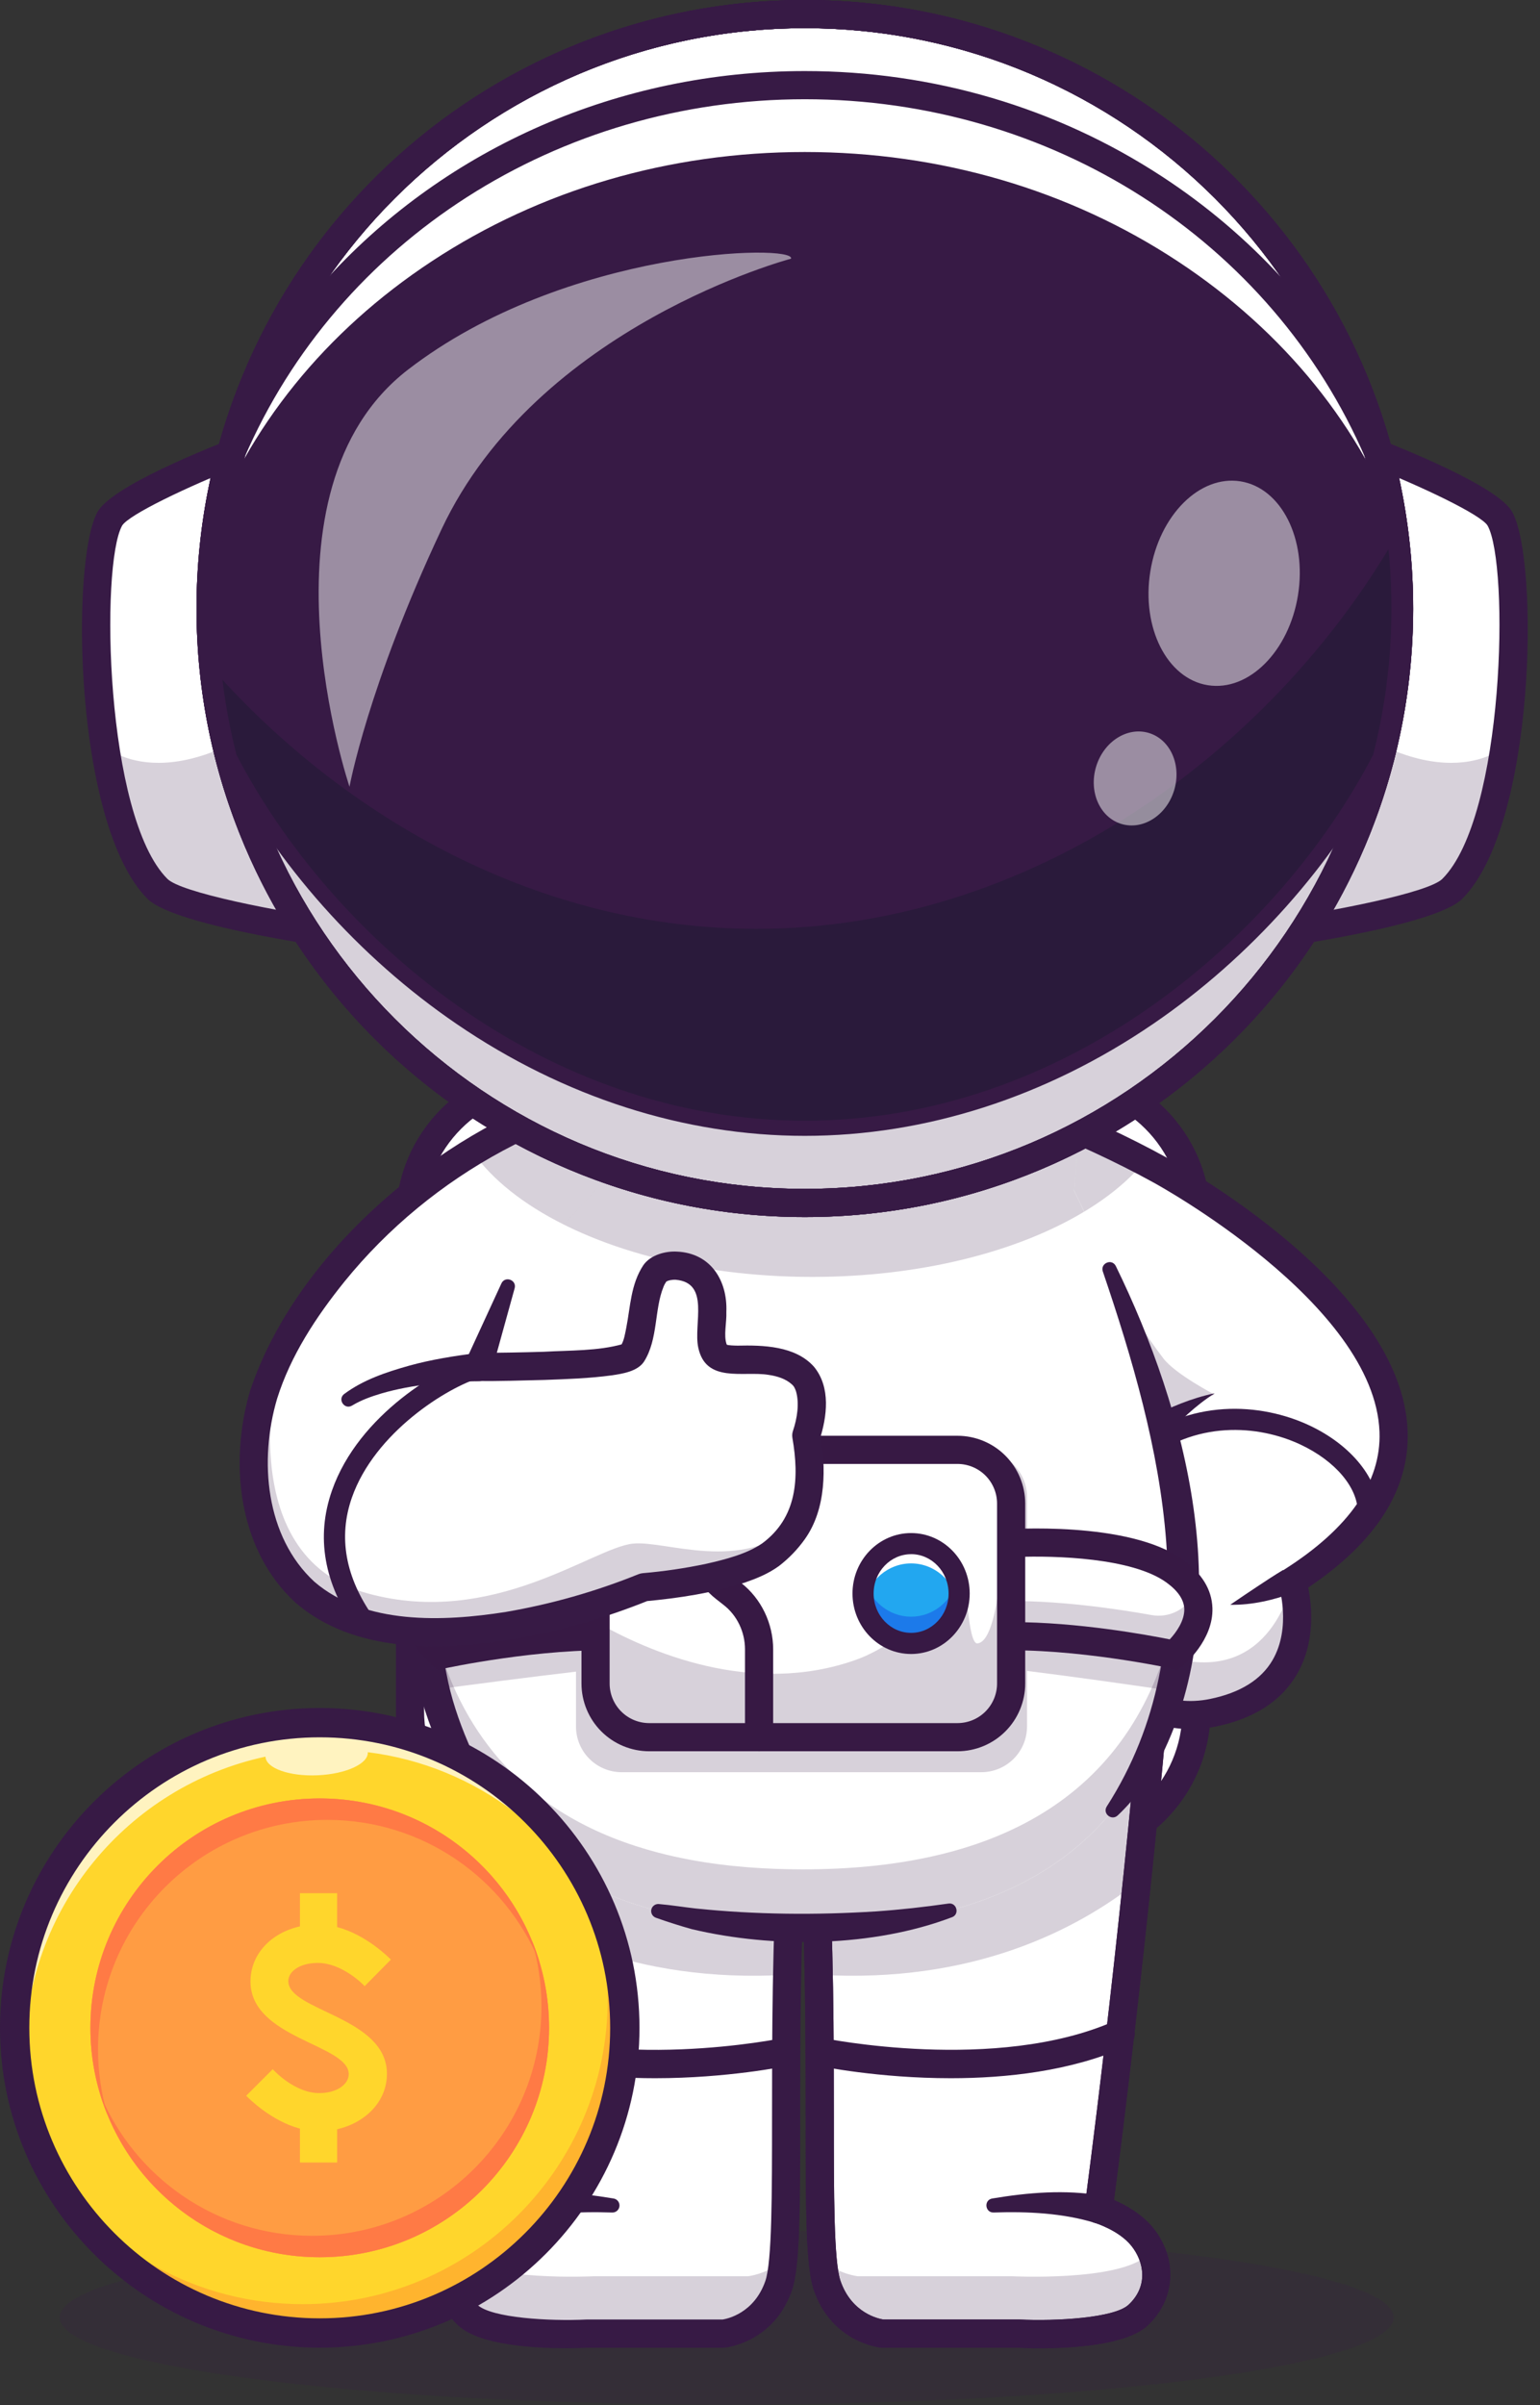 <svg width="98" height="153" viewBox="0 0 98 153" fill="none" xmlns="http://www.w3.org/2000/svg">
<rect x="0" y="0" width="98" height="153" fill="#333333" stroke="none"/>
<g opacity="0.2">
<path d="M46.241 152.974C69.684 152.974 88.689 150.491 88.689 147.427C88.689 144.364 69.684 141.881 46.241 141.881C22.798 141.881 3.794 144.364 3.794 147.427C3.794 150.491 22.798 152.974 46.241 152.974Z" fill="#371A45"/>
</g>
<path d="M67.188 68.548H35.042C30.098 68.548 26.09 72.556 26.09 77.5V108.835C26.09 113.779 30.098 117.787 35.042 117.787H67.188C72.132 117.787 76.14 113.779 76.14 108.835V77.5C76.14 72.556 72.132 68.548 67.188 68.548Z" fill="white"/>
<path d="M67.188 118.683H35.042C29.612 118.683 25.194 114.265 25.194 108.835V77.501C25.194 72.07 29.612 67.653 35.042 67.653H67.188C72.618 67.653 77.035 72.07 77.035 77.501V108.835C77.035 114.265 72.618 118.683 67.188 118.683ZM35.042 69.446C30.6 69.446 26.986 73.059 26.986 77.502V108.836C26.986 113.278 30.599 116.892 35.042 116.892H67.188C71.63 116.892 75.244 113.279 75.244 108.836V77.501C75.244 73.058 71.63 69.445 67.188 69.445L35.042 69.446Z" fill="#371A45"/>
<path d="M82.228 100.59C82.228 100.59 84.437 107.479 77.177 108.957C75.869 109.226 74.619 109.116 73.501 108.708C68.683 106.931 66.353 99.504 72.682 92.071C73.016 91.677 73.374 91.284 73.757 90.89C73.775 90.875 73.791 90.859 73.806 90.842C73.806 90.842 73.468 90.287 72.394 89.502C71.72 89.012 70.753 88.429 69.397 87.84L66.796 79.877L66.791 79.863L66.33 78.452L63.516 69.855C63.516 69.855 66.094 70.73 69.39 72.222C70.478 72.715 71.648 73.278 72.828 73.898C73.153 74.068 73.48 74.245 73.807 74.424C73.807 74.424 74.522 74.81 75.642 75.504C81.368 79.07 97.645 90.777 82.228 100.59Z" fill="white"/>
<g opacity="0.2">
<path d="M72.827 73.897C71.357 75.676 69.117 77.232 66.329 78.451L63.515 69.853C63.515 69.853 66.093 70.729 69.388 72.221C70.477 72.714 71.644 73.276 72.827 73.897Z" fill="#371A45"/>
</g>
<path d="M44.434 68.547L35.886 77.907C33.327 76.63 31.318 75.046 30.068 73.265C34.429 70.607 39.345 68.992 44.434 68.547Z" fill="#D8D8D8"/>
<path d="M68.989 77.085C64.763 79.629 58.58 81.233 51.689 81.233C44.283 81.233 37.693 79.381 33.473 76.5C33.596 76.238 33.719 75.978 33.847 75.716C33.847 75.716 31.49 62.168 43.282 57.562C46.049 56.998 48.866 56.718 51.689 56.724C54.756 56.724 57.681 57.043 60.358 57.62C70.499 62.273 68.342 75.716 68.342 75.716C68.564 76.173 68.781 76.63 68.989 77.085Z" fill="#D8D8D8"/>
<g opacity="0.2">
<path d="M68.619 81.36L69.396 87.838C72.913 89.365 73.806 90.84 73.806 90.84C73.79 90.857 73.773 90.873 73.758 90.888C74.701 90.11 75.967 89.22 77.296 88.72C77.296 88.72 74.79 87.419 74.029 86.413C71.58 83.193 71.529 82.032 70.592 80.707C70.289 80.282 68.275 80.648 68.619 81.36Z" fill="#371A45"/>
</g>
<g opacity="0.2">
<path d="M77.177 108.958C84.352 107.496 82.279 100.751 82.231 100.591C82.231 100.591 80.985 107.267 74.499 105.436C70.352 104.263 70.703 98.417 71.495 94.357C71.425 94.197 71.367 94.031 71.322 93.862H71.319C65.592 102.376 70.681 110.283 77.177 108.958Z" fill="#371A45"/>
</g>
<path d="M75.778 109.999C73.004 109.999 70.473 108.494 69.066 105.901C67.182 102.432 67.171 96.699 72.591 90.821C72.118 90.382 71.224 89.692 69.675 88.954C69.568 88.905 69.471 88.834 69.391 88.747C69.31 88.66 69.248 88.557 69.208 88.446C69.168 88.334 69.15 88.216 69.156 88.097C69.161 87.979 69.191 87.862 69.242 87.755C69.293 87.648 69.364 87.552 69.453 87.473C69.541 87.394 69.644 87.333 69.756 87.294C69.868 87.255 69.987 87.239 70.106 87.246C70.224 87.254 70.34 87.284 70.446 87.337C73.567 88.823 74.48 90.225 74.574 90.38L74.935 90.976L74.446 91.472C69.136 96.868 68.999 102.023 70.64 105.048C71.945 107.457 74.382 108.617 76.996 108.083C78.908 107.693 80.246 106.865 80.975 105.62C82.204 103.522 81.383 100.892 81.375 100.866L81.164 100.208L81.747 99.837C85.87 97.212 87.902 94.271 87.786 91.096C87.487 82.903 73.522 75.291 73.381 75.215C68.433 72.485 63.277 70.724 63.226 70.707C63.003 70.629 62.82 70.466 62.716 70.254C62.612 70.041 62.597 69.797 62.673 69.573C62.749 69.35 62.91 69.165 63.121 69.059C63.332 68.954 63.577 68.936 63.801 69.01C64.017 69.083 69.155 70.836 74.239 73.642C74.843 73.966 89.238 81.812 89.577 91.029C89.713 94.734 87.585 98.085 83.249 100.996C83.478 102.124 83.731 104.464 82.522 106.526C81.525 108.228 79.786 109.343 77.354 109.839C76.836 109.945 76.308 109.999 75.778 109.999Z" fill="#371A45"/>
<path d="M82.363 101.304C81.063 101.789 79.682 102.115 78.286 102.091C78.783 101.744 79.479 101.286 79.984 100.946C80.532 100.582 81.097 100.209 81.654 99.876L82.363 101.304Z" fill="#371A45"/>
<path d="M87.075 96.887C86.986 96.887 86.899 96.869 86.817 96.835C86.736 96.801 86.662 96.751 86.6 96.689C86.537 96.626 86.488 96.552 86.455 96.47C86.421 96.388 86.404 96.301 86.404 96.213C86.408 94.634 84.977 92.94 82.757 91.898C80.088 90.646 76.037 90.311 72.668 93.125C72.6 93.184 72.522 93.228 72.437 93.256C72.352 93.284 72.262 93.295 72.173 93.288C72.084 93.281 71.997 93.256 71.918 93.215C71.838 93.174 71.768 93.117 71.71 93.049C71.653 92.98 71.61 92.901 71.584 92.815C71.558 92.73 71.549 92.64 71.558 92.551C71.567 92.462 71.593 92.376 71.636 92.297C71.678 92.219 71.736 92.149 71.806 92.093C75.66 88.875 80.285 89.254 83.328 90.682C86.019 91.945 87.754 94.117 87.748 96.216C87.747 96.394 87.676 96.565 87.55 96.69C87.424 96.816 87.253 96.887 87.075 96.887Z" fill="#371A45"/>
<path d="M73.105 90.211C74.441 89.537 75.833 88.935 77.296 88.638C76.082 89.409 75.042 90.417 74.086 91.469L73.106 90.211H73.105Z" fill="#371A45"/>
<path d="M50.414 117.332C50.276 119.57 50.186 121.806 50.128 123.985C50.114 124.536 50.101 125.085 50.09 125.627C49.904 135.188 50.265 143.344 49.55 145.405C48.573 148.21 46.038 148.454 46.038 148.454H37.365C37.365 148.454 31.372 148.754 29.778 147.289C28.184 145.823 28.342 143.742 29.504 142.302C30.499 141.066 32.282 140.546 32.282 140.546C32.282 140.546 31.078 131.626 29.845 119.751C29.797 119.269 29.744 118.784 29.695 118.293C29.319 114.623 28.947 110.708 28.609 106.707L50.414 117.332Z" fill="white"/>
<g opacity="0.2">
<path d="M50.414 117.333C50.276 119.571 50.186 121.806 50.128 123.986C50.114 124.537 50.101 125.085 50.09 125.627C40.251 126.206 33.643 122.737 29.846 119.75C29.798 119.268 29.745 118.782 29.696 118.291C29.32 114.622 28.948 110.707 28.61 106.706L50.414 117.333Z" fill="#371A45"/>
</g>
<g opacity="0.2">
<path d="M29.778 147.289C31.368 148.751 37.364 148.453 37.364 148.453H46.035C46.035 148.453 48.573 148.208 49.549 145.404C49.672 145.052 49.763 144.524 49.831 143.838C48.719 144.699 47.594 144.807 47.594 144.807H37.788C37.788 144.807 31.014 145.145 29.213 143.489C29.119 143.403 29.029 143.313 28.944 143.217C28.349 144.539 28.501 146.114 29.778 147.289Z" fill="#371A45"/>
</g>
<path d="M35.971 149.383C33.927 149.383 30.517 149.186 29.172 147.949C27.386 146.306 27.232 143.695 28.807 141.741C29.539 140.833 30.599 140.262 31.302 139.959C30.868 136.652 29.026 122.256 27.716 106.784C27.696 106.547 27.77 106.312 27.924 106.13C28.077 105.948 28.296 105.835 28.533 105.815C28.77 105.795 29.005 105.87 29.187 106.023C29.368 106.177 29.482 106.396 29.502 106.633C30.984 124.139 33.15 140.266 33.172 140.427C33.2 140.64 33.152 140.855 33.035 141.035C32.918 141.215 32.74 141.347 32.534 141.407C32.521 141.411 31.004 141.87 30.202 142.865C29.373 143.893 29.109 145.456 30.385 146.63C31.291 147.463 34.985 147.674 37.319 147.56C37.334 147.56 37.349 147.56 37.364 147.56H45.981C46.239 147.521 47.982 147.185 48.703 145.112C49.129 143.889 49.129 139.606 49.13 134.648C49.13 129.673 49.13 123.481 49.521 117.277C49.536 117.04 49.644 116.818 49.822 116.661C50.001 116.504 50.234 116.424 50.471 116.439C50.709 116.454 50.93 116.562 51.087 116.741C51.245 116.919 51.325 117.152 51.31 117.389C50.924 123.537 50.924 129.698 50.924 134.648C50.924 140.395 50.924 144.192 50.398 145.7C49.246 149.011 46.251 149.335 46.124 149.348C46.095 149.35 46.066 149.352 46.038 149.352H37.385C37.119 149.364 36.612 149.383 35.971 149.383Z" fill="#371A45"/>
<path d="M41.685 132.209C38.145 132.209 34.056 131.764 30.544 130.212C30.334 130.112 30.172 129.934 30.091 129.715C30.01 129.497 30.018 129.256 30.112 129.043C30.206 128.83 30.379 128.662 30.594 128.575C30.81 128.487 31.051 128.487 31.267 128.574C38.821 131.911 49.74 129.672 49.85 129.648C49.965 129.624 50.084 129.623 50.2 129.644C50.316 129.666 50.426 129.71 50.524 129.775C50.623 129.839 50.708 129.922 50.774 130.019C50.841 130.117 50.887 130.226 50.912 130.341C50.936 130.456 50.937 130.575 50.915 130.691C50.894 130.806 50.849 130.917 50.785 131.015C50.721 131.114 50.638 131.199 50.54 131.265C50.443 131.331 50.334 131.378 50.219 131.402C49.954 131.455 46.284 132.209 41.685 132.209Z" fill="#371A45"/>
<path d="M32.074 139.677C34.429 139.286 36.743 139.479 39.052 139.862C39.164 139.882 39.264 139.943 39.333 140.035C39.401 140.126 39.432 140.239 39.42 140.352C39.408 140.466 39.353 140.57 39.267 140.644C39.18 140.719 39.069 140.757 38.955 140.753C36.8 140.68 34.534 140.79 32.494 141.419C31.271 141.756 30.83 139.939 32.074 139.677H32.074Z" fill="#371A45"/>
<path d="M51.775 117.333C51.914 119.57 52.004 121.806 52.064 123.985C52.077 124.537 52.09 125.085 52.102 125.627C52.288 135.188 51.927 143.345 52.642 145.405C53.618 148.21 56.154 148.454 56.154 148.454H64.826C64.826 148.454 70.819 148.755 72.411 147.289C74.004 145.824 73.847 143.743 72.684 142.303C71.69 141.066 69.907 140.546 69.907 140.546C69.907 140.546 71.112 131.626 72.344 119.752C72.392 119.27 72.445 118.784 72.494 118.293C72.871 114.624 73.242 110.709 73.581 106.708L51.775 117.333Z" fill="white"/>
<g opacity="0.2">
<path d="M51.775 117.333C51.914 119.571 52.004 121.806 52.064 123.986C52.077 124.537 52.09 125.085 52.102 125.627C61.94 126.206 68.549 122.737 72.346 119.75C72.394 119.268 72.447 118.782 72.496 118.291C72.872 114.622 73.244 110.707 73.582 106.706L51.775 117.333Z" fill="#371A45"/>
</g>
<g opacity="0.2">
<path d="M72.412 147.289C70.822 148.751 64.827 148.453 64.827 148.453H56.155C56.155 148.453 53.618 148.208 52.641 145.404C52.518 145.052 52.427 144.524 52.36 143.838C53.471 144.699 54.596 144.807 54.596 144.807H64.401C64.401 144.807 71.177 145.145 72.977 143.489C73.071 143.403 73.161 143.313 73.246 143.217C73.841 144.539 73.689 146.114 72.412 147.289Z" fill="#371A45"/>
</g>
<path d="M66.219 149.383C65.577 149.383 65.07 149.364 64.804 149.351H56.154C56.125 149.351 56.096 149.351 56.068 149.347C55.941 149.335 52.945 149.01 51.794 145.699C51.269 144.191 51.269 140.394 51.268 134.647C51.268 129.697 51.268 123.536 50.882 117.389C50.867 117.151 50.947 116.918 51.105 116.74C51.262 116.561 51.483 116.453 51.721 116.438C51.958 116.423 52.191 116.503 52.369 116.66C52.548 116.818 52.656 117.039 52.671 117.276C53.06 123.48 53.061 129.672 53.062 134.647C53.062 139.606 53.062 143.888 53.488 145.111C54.206 147.173 55.933 147.516 56.213 147.559H64.828C64.843 147.559 64.858 147.559 64.873 147.559C67.206 147.673 70.9 147.462 71.807 146.629C73.083 145.455 72.819 143.892 71.99 142.864C71.188 141.869 69.671 141.41 69.655 141.406C69.45 141.345 69.273 141.213 69.157 141.033C69.04 140.853 68.992 140.638 69.02 140.426C69.042 140.265 71.208 124.138 72.69 106.632C72.71 106.395 72.824 106.176 73.005 106.023C73.187 105.869 73.422 105.794 73.659 105.814C73.895 105.834 74.115 105.948 74.268 106.129C74.421 106.311 74.496 106.546 74.476 106.783C73.166 122.255 71.323 136.653 70.89 139.958C71.593 140.261 72.653 140.831 73.385 141.74C74.96 143.694 74.806 146.305 73.019 147.949C71.673 149.186 68.263 149.383 66.219 149.383Z" fill="#371A45"/>
<path d="M60.505 132.209C55.905 132.209 52.236 131.457 51.97 131.401C51.855 131.377 51.746 131.331 51.648 131.264C51.551 131.198 51.468 131.113 51.404 131.014C51.34 130.916 51.295 130.805 51.274 130.69C51.252 130.574 51.253 130.455 51.277 130.34C51.301 130.225 51.348 130.116 51.415 130.018C51.481 129.921 51.566 129.838 51.664 129.774C51.763 129.709 51.873 129.665 51.989 129.643C52.105 129.622 52.224 129.623 52.339 129.647C52.448 129.67 63.38 131.905 70.922 128.573C71.03 128.52 71.148 128.488 71.269 128.481C71.39 128.474 71.511 128.492 71.625 128.533C71.739 128.575 71.843 128.638 71.932 128.721C72.02 128.804 72.091 128.903 72.14 129.014C72.189 129.125 72.215 129.245 72.216 129.366C72.218 129.487 72.195 129.607 72.148 129.719C72.102 129.831 72.033 129.932 71.947 130.017C71.86 130.101 71.757 130.168 71.644 130.211C68.134 131.761 64.044 132.209 60.505 132.209Z" fill="#371A45"/>
<path d="M69.696 141.418C67.656 140.789 65.39 140.679 63.235 140.752C62.681 140.772 62.593 139.959 63.139 139.861C65.447 139.478 67.761 139.283 70.117 139.676C71.358 139.936 70.924 141.752 69.697 141.418H69.696Z" fill="#371A45"/>
<path d="M66.219 149.383C65.577 149.383 65.07 149.364 64.804 149.351H56.154C56.125 149.351 56.096 149.351 56.068 149.347C55.941 149.335 52.945 149.01 51.794 145.699C51.269 144.191 51.269 140.394 51.268 134.647C51.268 129.697 51.268 123.536 50.882 117.389C50.867 117.151 50.947 116.918 51.105 116.74C51.262 116.561 51.483 116.453 51.721 116.438C51.958 116.423 52.191 116.503 52.369 116.66C52.548 116.818 52.656 117.039 52.671 117.276C53.06 123.48 53.061 129.672 53.062 134.647C53.062 139.606 53.062 143.888 53.489 145.111C54.206 147.173 55.934 147.516 56.214 147.559H64.828C64.843 147.559 64.858 147.559 64.873 147.559C67.207 147.673 70.9 147.462 71.807 146.629C73.083 145.455 72.819 143.892 71.99 142.864C71.188 141.869 69.671 141.41 69.655 141.406C69.45 141.345 69.273 141.213 69.157 141.033C69.04 140.853 68.992 140.638 69.02 140.426C69.042 140.265 71.208 124.138 72.69 106.632C72.71 106.395 72.824 106.176 73.005 106.023C73.187 105.869 73.422 105.794 73.659 105.814C73.895 105.834 74.115 105.948 74.268 106.129C74.421 106.311 74.496 106.546 74.476 106.783C73.166 122.255 71.323 136.653 70.89 139.958C71.593 140.261 72.653 140.831 73.385 141.74C74.96 143.694 74.806 146.305 73.02 147.949C71.673 149.186 68.263 149.383 66.219 149.383Z" fill="#371A45"/>
<path d="M68.343 75.715C73.98 87.378 76.516 98.052 74.796 106.349C74.182 109.309 73.158 111.745 71.847 113.747C69.016 118.063 64.834 120.36 60.477 121.53C57.292 122.385 54.013 122.638 51.097 122.638C48.852 122.638 46.392 122.488 43.925 122.028C43.233 121.899 42.541 121.746 41.853 121.565C37.969 120.543 34.215 118.635 31.421 115.213C29.59 112.968 28.17 110.072 27.398 106.348C25.677 98.051 28.213 87.378 33.85 75.715" fill="white"/>
<path d="M75.325 100.59C75.345 102.613 75.172 104.537 74.795 106.349C74.71 106.764 74.616 107.168 74.513 107.561C73.89 109.983 72.976 112.026 71.845 113.748C69.015 118.063 64.833 120.359 60.475 121.53C57.289 122.386 54.01 122.638 51.096 122.638C48.851 122.638 46.389 122.488 43.923 122.029C43.231 121.899 42.538 121.747 41.851 121.566C37.965 120.544 34.212 118.635 31.417 115.212C29.779 113.203 28.469 110.67 27.656 107.488C27.559 107.117 27.474 106.738 27.394 106.348C27.017 104.536 26.845 102.612 26.864 100.589C26.927 93.344 29.438 84.83 33.847 75.715C33.847 75.715 30.571 56.867 51.094 56.076C71.618 55.286 68.342 75.715 68.342 75.715C72.752 84.831 75.261 93.346 75.325 100.59Z" fill="white"/>
<g opacity="0.2">
<path d="M68.989 77.085C64.763 79.629 58.58 81.233 51.689 81.233C44.283 81.233 37.693 79.381 33.473 76.5C33.596 76.238 33.719 75.978 33.847 75.716C33.847 75.716 31.49 62.168 43.282 57.562C46.049 56.998 48.866 56.718 51.689 56.724C54.756 56.724 57.681 57.043 60.358 57.62C70.499 62.273 68.342 75.716 68.342 75.716C68.564 76.173 68.781 76.63 68.989 77.085Z" fill="#371A45"/>
</g>
<g opacity="0.2">
<path d="M74.796 106.349C74.182 109.309 73.16 111.745 71.846 113.748C69.016 118.062 64.834 120.359 60.476 121.53C57.29 122.386 54.011 122.638 51.097 122.638C48.852 122.638 46.39 122.488 43.924 122.029C43.232 121.899 42.539 121.747 41.852 121.565C37.966 120.544 34.213 118.635 31.418 115.212C29.587 112.968 28.168 110.071 27.395 106.348C26.92 104.058 26.768 101.588 26.92 98.964C26.988 100.197 27.147 101.422 27.395 102.632C28.166 106.357 29.588 109.251 31.418 111.496C34.212 114.919 37.966 116.828 41.852 117.849C42.54 118.031 43.232 118.183 43.924 118.313C46.39 118.772 48.852 118.922 51.097 118.922C54.011 118.922 57.29 118.669 60.476 117.814C64.835 116.645 69.017 114.346 71.846 110.032C73.16 108.03 74.182 105.593 74.796 102.634C75.043 101.424 75.202 100.199 75.271 98.966C75.421 101.589 75.271 104.06 74.796 106.349Z" fill="#371A45"/>
</g>
<path d="M31.07 115.497C29.347 114.094 28.248 112.084 27.478 110.035C25.12 103.898 25.609 97.048 27.285 90.812C27.344 90.585 27.491 90.389 27.693 90.268C27.895 90.147 28.136 90.111 28.365 90.166C28.593 90.222 28.791 90.366 28.915 90.566C29.039 90.766 29.079 91.007 29.026 91.236C28.816 92.252 28.613 93.267 28.442 94.285C27.803 98.318 27.566 102.471 28.413 106.477C28.98 109.512 30.353 112.207 31.766 114.932C31.994 115.361 31.449 115.813 31.072 115.499L31.07 115.497Z" fill="#371A45"/>
<path d="M60.591 121.963C55.581 123.87 49.221 123.96 44.028 122.727C43.254 122.512 42.486 122.265 41.736 121.999C41.681 121.979 41.63 121.949 41.586 121.909C41.542 121.87 41.506 121.822 41.481 121.769C41.456 121.716 41.441 121.658 41.438 121.599C41.435 121.541 41.443 121.482 41.463 121.426C41.499 121.326 41.569 121.242 41.66 121.189C41.752 121.135 41.859 121.115 41.964 121.132C42.743 121.199 43.501 121.325 44.264 121.41C48.083 121.806 51.938 121.837 55.767 121.595C57.3 121.488 58.824 121.317 60.361 121.097C60.879 121.023 61.083 121.768 60.591 121.964V121.963Z" fill="#371A45"/>
<path d="M71.005 80.539C75.52 89.78 78.724 102.035 73.904 111.733C73.177 113.124 72.26 114.428 71.12 115.497C70.74 115.845 70.152 115.38 70.425 114.93C77.133 104.483 73.903 91.825 70.178 80.883C70.008 80.37 70.747 80.038 71.005 80.539Z" fill="#371A45"/>
<g opacity="0.2">
<path d="M65.356 100.59V95.231C65.353 94.462 65.047 93.726 64.504 93.182C63.96 92.639 63.224 92.333 62.456 92.33H39.554C38.785 92.333 38.049 92.639 37.505 93.182C36.962 93.726 36.656 94.462 36.654 95.231V100.59H26.864L27.655 107.489C30.444 107.113 33.559 106.709 36.654 106.344V109.841C36.656 110.609 36.962 111.346 37.505 111.889C38.049 112.433 38.785 112.739 39.554 112.741H62.456C63.224 112.739 63.96 112.433 64.504 111.889C65.047 111.346 65.353 110.609 65.356 109.841V106.297C68.535 106.697 71.727 107.148 74.513 107.561C74.617 107.167 74.711 106.763 74.796 106.349C75.172 104.537 75.345 102.613 75.326 100.59H65.356Z" fill="#371A45"/>
</g>
<path d="M63.85 98.2C63.85 98.2 71.516 97.615 74.743 99.939C78.171 102.408 74.717 105.264 74.717 105.264C74.717 105.264 68.543 103.915 63.358 104.108L63.85 98.2Z" fill="white"/>
<g opacity="0.2">
<path d="M74.718 105.265C74.718 105.265 68.541 103.916 63.358 104.109L63.544 101.864C67.147 101.754 71.186 102.368 73.281 102.745C74.395 102.946 75.525 102.385 75.987 101.352C75.992 101.342 75.997 101.332 76.001 101.322C77.016 103.363 74.718 105.265 74.718 105.265Z" fill="#371A45"/>
</g>
<path d="M38.98 98.2C38.98 98.2 31.314 97.615 28.087 99.939C24.658 102.408 28.113 105.264 28.113 105.264C28.113 105.264 34.287 103.915 39.472 104.108L38.98 98.2Z" fill="white"/>
<path d="M74.952 106.233L74.526 106.14C74.465 106.127 68.397 104.819 63.391 105.004L62.379 105.042L63.021 97.365L63.782 97.306C64.108 97.282 71.814 96.725 75.266 99.212C76.48 100.086 77.115 101.122 77.154 102.295C77.223 104.332 75.367 105.89 75.288 105.956L74.952 106.233ZM64.414 103.193C68.59 103.193 73.006 104.004 74.438 104.291C74.845 103.858 75.391 103.097 75.363 102.348C75.341 101.763 74.956 101.197 74.219 100.666C72.045 99.1 67.147 98.953 64.68 99.051L64.335 103.194L64.414 103.193Z" fill="#371944"/>
<path d="M27.875 106.232L27.538 105.955C27.459 105.889 25.604 104.331 25.671 102.293C25.71 101.122 26.346 100.085 27.559 99.21C31.012 96.724 38.717 97.28 39.044 97.305L39.806 97.363L40.445 105.04L39.433 105.002C34.425 104.818 28.358 106.125 28.298 106.138L27.875 106.232ZM36.926 99.028C34.304 99.028 30.461 99.332 28.608 100.666C27.871 101.196 27.486 101.763 27.464 102.348C27.436 103.096 27.982 103.854 28.389 104.291C29.822 104.002 34.238 103.193 38.413 103.193H38.494L38.149 99.05C37.788 99.037 37.375 99.028 36.926 99.028Z" fill="#371944"/>
<path d="M64.345 95.916V106.832C64.345 108.858 62.749 110.515 60.801 110.515H41.444C39.494 110.515 37.9 108.858 37.9 106.832V95.916C37.9 93.892 39.494 92.235 41.444 92.235H60.801C62.357 92.235 63.691 93.295 64.162 94.751C64.283 95.127 64.345 95.52 64.345 95.916Z" fill="white"/>
<g opacity="0.2">
<path d="M64.345 95.916V106.832C64.345 108.858 62.749 110.515 60.801 110.515H41.444C39.494 110.515 37.9 108.858 37.9 106.832V103.158C41.24 105.078 47.856 107.96 54.496 105.582C57.74 104.419 61.459 100.434 61.459 100.434C61.459 100.434 61.603 104.615 62.2 104.549C63.86 104.366 63.848 95.906 64.162 94.752C64.283 95.128 64.345 95.521 64.345 95.916Z" fill="#371A45"/>
</g>
<path d="M60.932 111.41H41.311C40.169 111.408 39.074 110.954 38.266 110.147C37.459 109.339 37.005 108.244 37.003 107.102V95.647C37.005 94.505 37.459 93.41 38.266 92.602C39.074 91.795 40.169 91.34 41.311 91.339H60.932C62.075 91.34 63.17 91.795 63.977 92.602C64.785 93.41 65.239 94.505 65.241 95.647V107.102C65.239 108.244 64.785 109.339 63.977 110.147C63.17 110.954 62.075 111.408 60.932 111.41ZM41.311 93.131C40.644 93.132 40.005 93.397 39.533 93.869C39.061 94.341 38.796 94.98 38.795 95.647V107.102C38.796 107.769 39.061 108.408 39.533 108.88C40.005 109.352 40.644 109.617 41.311 109.618H60.932C61.6 109.617 62.239 109.352 62.711 108.88C63.182 108.408 63.448 107.769 63.449 107.102V95.647C63.448 94.98 63.182 94.341 62.711 93.869C62.239 93.397 61.6 93.132 60.932 93.131H41.311Z" fill="#371944"/>
<path d="M57.979 104.549C59.668 104.549 61.036 103.127 61.036 101.374C61.036 99.621 59.668 98.2 57.979 98.2C56.291 98.2 54.922 99.621 54.922 101.374C54.922 103.127 56.291 104.549 57.979 104.549Z" fill="#22A7F0"/>
<path d="M61.037 101.376C61.037 101.587 61.017 101.798 60.976 102.006C60.694 100.552 59.459 99.458 57.979 99.458C56.499 99.458 55.264 100.552 54.983 102.006C54.943 101.798 54.922 101.587 54.923 101.376C54.923 99.623 56.291 98.2 57.979 98.2C59.667 98.2 61.037 99.622 61.037 101.376Z" fill="white"/>
<path d="M61.036 101.376C61.036 103.13 59.666 104.55 57.979 104.55C56.292 104.55 54.923 103.13 54.923 101.376C54.923 101.089 54.96 100.803 55.034 100.525C55.393 101.864 56.575 102.848 57.979 102.848C59.383 102.848 60.566 101.864 60.925 100.525C60.998 100.803 61.036 101.089 61.036 101.376Z" fill="#1C7AEA"/>
<path d="M57.979 105.221C55.923 105.221 54.25 103.495 54.25 101.374C54.25 99.253 55.923 97.528 57.979 97.528C60.035 97.528 61.708 99.254 61.708 101.374C61.708 103.495 60.033 105.221 57.979 105.221ZM57.979 98.872C56.664 98.872 55.594 99.994 55.594 101.374C55.594 102.754 56.664 103.877 57.979 103.877C59.294 103.877 60.364 102.754 60.364 101.374C60.364 99.994 59.294 98.87 57.979 98.87V98.872Z" fill="#371944"/>
<path d="M48.305 111.41C48.067 111.41 47.839 111.315 47.671 111.147C47.503 110.979 47.409 110.751 47.409 110.514V104.925C47.409 103.823 46.906 102.772 46.063 102.113L45.572 101.728C44.298 100.732 43.538 99.152 43.538 97.503V92.235C43.538 91.997 43.632 91.769 43.8 91.602C43.968 91.433 44.196 91.339 44.434 91.339C44.671 91.339 44.899 91.433 45.067 91.602C45.235 91.769 45.33 91.997 45.33 92.235V97.507C45.33 98.609 45.833 99.66 46.675 100.319L47.167 100.704C48.441 101.701 49.201 103.279 49.201 104.928V110.517C49.2 110.754 49.105 110.981 48.937 111.148C48.769 111.316 48.542 111.41 48.305 111.41Z" fill="#371944"/>
<path d="M51.309 91.318C51.776 94.073 51.416 95.772 50.771 96.938C50.347 97.709 49.796 98.251 49.281 98.71C47.276 100.498 40.97 100.975 40.97 100.975C40.97 100.975 28.782 106.193 21.251 102.537C16.231 100.097 14.988 93.046 17.19 87.532C17.36 87.109 17.559 86.665 17.79 86.2C17.79 86.197 17.79 86.195 17.79 86.193C21.012 79.697 30.073 69.831 44.432 68.547L32.331 81.796L30.44 86.971C35.46 86.919 38.977 86.787 39.987 86.325C40.997 85.864 40.697 82.349 41.676 81.003C42.225 80.246 44.348 80.284 45.023 81.751C45.816 83.485 44.691 85.504 45.748 86.285C46.535 86.867 49.362 85.913 51.015 87.423C51.947 88.274 51.699 90.221 51.309 91.318Z" fill="white"/>
<g opacity="0.2">
<path d="M44.434 68.547L35.886 77.907C33.327 76.63 31.318 75.046 30.068 73.265C34.429 70.607 39.345 68.992 44.434 68.547Z" fill="#371A45"/>
</g>
<g opacity="0.2">
<path d="M50.771 96.939C50.347 97.71 49.796 98.251 49.281 98.711C47.276 100.498 40.97 100.975 40.97 100.975C40.97 100.975 28.782 106.194 21.251 102.537C16.231 100.097 14.988 93.046 17.19 87.532C17.36 87.109 17.559 86.665 17.79 86.2C17.705 86.531 14.562 98.97 23.427 101.376C31.386 103.537 37.71 98.473 40.268 98.201C42.386 97.976 47.115 100.111 50.771 96.939Z" fill="#371A45"/>
</g>
<path d="M44.513 69.441C35.745 70.181 27.458 74.703 21.926 81.525C20.121 83.764 18.496 86.23 17.633 88.983C16.472 92.909 16.896 97.758 20.005 100.625C23.205 103.378 28.218 103.171 32.176 102.548C35.068 102.053 37.898 101.249 40.618 100.15C40.709 100.112 40.805 100.089 40.903 100.08C42.257 99.964 43.603 99.766 44.933 99.485C46.14 99.214 47.525 98.859 48.505 98.184C50.717 96.543 50.873 94.059 50.425 91.468C50.4 91.316 50.413 91.161 50.465 91.016C50.727 90.24 50.881 89.279 50.653 88.502C50.577 88.297 50.525 88.175 50.359 88.042C49.999 87.725 49.492 87.548 48.902 87.463C47.302 87.203 44.913 88.015 44.433 85.721C44.116 84.22 45.204 81.612 43.004 81.414C42.753 81.402 42.507 81.457 42.397 81.536C42.326 81.639 42.267 81.749 42.222 81.866C41.632 83.311 41.885 85.194 40.987 86.614C40.578 87.25 39.587 87.395 38.95 87.492C37.477 87.692 36.078 87.733 34.662 87.787C33.205 87.821 31.753 87.873 30.303 87.856C29.725 87.827 29.346 87.181 29.597 86.662L31.909 81.644C32.146 81.15 32.891 81.426 32.751 81.952L31.279 87.278L30.428 86.073C31.826 86.058 33.218 86.038 34.605 85.995C36.286 85.899 38.041 85.951 39.602 85.513C39.621 85.506 39.599 85.513 39.59 85.52C39.581 85.528 39.519 85.575 39.539 85.555C39.712 85.266 39.78 84.841 39.859 84.44C40.117 83.134 40.133 81.704 40.944 80.481C41.415 79.816 42.373 79.583 43.077 79.623C45.224 79.716 46.304 81.465 46.222 83.457C46.251 84.14 46.036 84.954 46.242 85.526C46.25 85.544 46.296 85.572 46.246 85.542C46.355 85.594 46.749 85.602 46.938 85.605C48.521 85.571 50.604 85.605 51.798 86.947C52.88 88.265 52.63 90.127 52.15 91.62L52.19 91.169C52.565 93.334 52.597 95.971 51.219 97.914C50.755 98.567 50.195 99.146 49.559 99.633C48.854 100.139 48.142 100.414 47.434 100.665C45.343 101.349 43.217 101.665 41.036 101.869L41.321 101.799C38.47 102.954 35.503 103.798 32.47 104.314C27.934 105.028 22.497 105.151 18.808 101.958C15.136 98.593 14.569 93.025 15.918 88.465C18.738 80.055 27.169 72.717 35.362 69.701C38.246 68.603 41.288 67.945 44.354 67.655C44.472 67.643 44.591 67.654 44.704 67.689C44.818 67.723 44.923 67.78 45.014 67.856C45.106 67.931 45.181 68.024 45.236 68.129C45.292 68.234 45.326 68.349 45.336 68.467C45.347 68.585 45.334 68.704 45.298 68.817C45.262 68.93 45.204 69.034 45.128 69.125C45.051 69.216 44.958 69.29 44.852 69.344C44.746 69.398 44.631 69.43 44.513 69.44V69.441Z" fill="#371A45"/>
<path d="M22.169 89.042C22.169 89.042 24.289 87.356 30.441 86.971L22.169 89.042Z" fill="white"/>
<path d="M21.89 88.691C23.12 87.775 24.581 87.29 26.033 86.881C27.415 86.496 28.959 86.247 30.384 86.076C31.624 85.962 31.77 87.783 30.523 87.864C28.445 87.897 26.288 88.062 24.29 88.641C23.64 88.834 22.979 89.067 22.402 89.419C21.931 89.7 21.466 89.038 21.89 88.691H21.89Z" fill="#371A45"/>
<path d="M23.223 103.945C23.115 103.945 23.009 103.919 22.913 103.87C22.818 103.82 22.736 103.749 22.674 103.661C20.613 100.75 20.092 97.778 21.124 94.827C22.831 89.948 28.11 86.946 30.254 86.325C30.341 86.291 30.434 86.276 30.527 86.281C30.62 86.285 30.712 86.309 30.795 86.35C30.879 86.392 30.953 86.451 31.013 86.522C31.073 86.594 31.117 86.677 31.143 86.767C31.169 86.856 31.176 86.951 31.164 87.043C31.151 87.136 31.12 87.225 31.072 87.304C31.023 87.384 30.959 87.453 30.882 87.507C30.806 87.56 30.719 87.597 30.627 87.616C28.472 88.242 23.843 91.126 22.393 95.272C21.513 97.788 21.976 100.349 23.77 102.884C23.841 102.984 23.884 103.102 23.892 103.225C23.901 103.348 23.875 103.471 23.819 103.58C23.762 103.69 23.677 103.782 23.572 103.846C23.466 103.91 23.346 103.944 23.223 103.944V103.945Z" fill="#371A45"/>
<path d="M86.456 28.402C86.456 28.402 94.612 31.494 95.45 33.004C97.004 35.803 96.716 52.256 92.415 56.545C90.731 58.225 78.364 59.795 78.364 59.795L86.456 28.402Z" fill="white"/>
<g opacity="0.2">
<path d="M78.366 59.795C78.366 59.795 90.733 58.225 92.416 56.545C94.098 54.865 95.162 51.342 95.744 47.495C95.608 47.618 91.24 51.388 82.526 43.725L82.51 43.711L78.366 59.795Z" fill="#371A45"/>
</g>
<path d="M51.098 45.574V45.714L51.008 45.645L51.098 45.574Z" fill="#D8D8D8"/>
<path d="M51.008 45.645L50.919 45.714V45.574L51.008 45.645Z" fill="#D8D8D8"/>
<path d="M24.071 59.795C24.071 59.795 11.703 58.225 10.021 56.545C8.339 54.865 7.275 51.342 6.692 47.495C5.781 41.491 6.043 34.713 6.991 33.006C7.828 31.496 15.984 28.402 15.984 28.402L19.929 43.713L24.071 59.795Z" fill="white"/>
<g opacity="0.2">
<path d="M24.071 59.795C24.071 59.795 11.703 58.225 10.021 56.545C8.339 54.865 7.275 51.342 6.692 47.495C6.829 47.618 11.197 51.388 19.911 43.725C19.916 43.721 19.922 43.716 19.927 43.711L24.071 59.795Z" fill="#371A45"/>
</g>
<path d="M77.168 60.85L85.838 27.209L86.773 27.563C89.317 28.527 95.333 30.947 96.233 32.569C97.956 35.671 97.737 52.502 93.05 57.18C91.241 58.984 80.594 60.415 78.478 60.684L77.168 60.85ZM87.072 29.601L79.565 58.732C85.131 57.961 90.935 56.761 91.784 55.912C95.754 51.95 96.059 35.946 94.666 33.439C94.248 32.75 90.572 30.988 87.072 29.601Z" fill="#371A45"/>
<path d="M25.269 60.85L23.959 60.684C21.843 60.415 11.197 58.984 9.388 57.18C4.701 52.502 4.482 35.671 6.204 32.569C7.105 30.947 13.12 28.528 15.665 27.563L16.6 27.209L25.269 60.85ZM15.366 29.601C11.865 30.986 8.188 32.751 7.77 33.44C6.379 35.945 6.684 51.95 10.654 55.912C11.504 56.761 17.307 57.961 22.873 58.732L15.366 29.601Z" fill="#371A45"/>
<path d="M51.216 76.529C72.101 76.529 89.032 59.598 89.032 38.712C89.032 17.827 72.101 0.897 51.216 0.897C30.33 0.897 13.4 17.827 13.4 38.712C13.4 59.598 30.33 76.529 51.216 76.529Z" fill="white"/>
<g opacity="0.2">
<path d="M89.033 38.712C89.033 59.597 72.102 76.528 51.217 76.528C30.331 76.528 13.397 59.597 13.397 38.712C13.396 36.544 13.581 34.38 13.95 32.244C17.018 50.047 32.535 63.59 51.216 63.59C69.896 63.59 85.411 50.047 88.479 32.244C88.848 34.38 89.034 36.544 89.033 38.712Z" fill="#371A45"/>
</g>
<path d="M51.217 77.425C29.871 77.425 12.505 60.059 12.505 38.712C12.505 17.366 29.87 0 51.217 0C72.565 0 89.929 17.366 89.929 38.712C89.929 60.059 72.56 77.425 51.217 77.425ZM51.217 1.793C30.859 1.793 14.297 18.355 14.297 38.712C14.297 59.07 30.859 75.633 51.217 75.633C71.575 75.633 88.137 59.07 88.137 38.712C88.137 18.355 71.574 1.793 51.217 1.793Z" fill="#371A45"/>
<path d="M51.217 77.425C29.871 77.425 12.505 60.059 12.505 38.712C12.505 17.366 29.87 0 51.217 0C72.565 0 89.929 17.366 89.929 38.712C89.929 60.059 72.56 77.425 51.217 77.425ZM51.217 1.793C30.859 1.793 14.297 18.355 14.297 38.712C14.297 59.07 30.859 75.633 51.217 75.633C71.575 75.633 88.137 59.07 88.137 38.712C88.137 18.355 71.574 1.793 51.217 1.793Z" fill="#371A45"/>
<path d="M51.217 77.425C29.871 77.425 12.505 60.059 12.505 38.712C12.505 17.366 29.87 0 51.217 0C72.565 0 89.929 17.366 89.929 38.712C89.929 60.059 72.56 77.425 51.217 77.425ZM51.217 1.793C30.859 1.793 14.297 18.355 14.297 38.712C14.297 59.07 30.859 75.633 51.217 75.633C71.575 75.633 88.137 59.07 88.137 38.712C88.137 18.355 71.574 1.793 51.217 1.793Z" fill="#371A45"/>
<path d="M51.217 77.424C33.578 77.424 18.181 65.524 13.753 48.481C13.745 48.46 13.739 48.44 13.734 48.418C12.553 43.837 12.22 39.078 12.75 34.377C14.927 14.781 31.464 0.001 51.217 0.001C70.97 0.001 87.512 14.785 89.688 34.39C90.212 39.087 89.879 43.84 88.704 48.417C88.699 48.439 88.692 48.461 88.685 48.483C84.25 65.526 68.85 77.424 51.217 77.424ZM15.475 47.983C19.681 64.264 34.378 75.632 51.217 75.632C68.057 75.632 82.754 64.262 86.965 47.981C86.971 47.957 86.978 47.933 86.986 47.909C88.094 43.561 88.406 39.048 87.908 34.589C85.829 15.892 70.055 1.793 51.217 1.793C32.38 1.793 16.61 15.887 14.531 34.577C14.375 35.95 14.297 37.331 14.298 38.712C14.295 41.814 14.684 44.904 15.454 47.909C15.459 47.933 15.466 47.958 15.472 47.983H15.475Z" fill="#371A45"/>
<path d="M87.715 29.691C87.539 29.691 87.368 29.64 87.222 29.544C87.075 29.447 86.96 29.31 86.891 29.149C80.917 15.277 66.912 6.313 51.216 6.313C35.529 6.313 21.528 15.269 15.546 29.13C15.455 29.335 15.29 29.499 15.083 29.589C14.877 29.678 14.644 29.687 14.431 29.612C14.219 29.538 14.042 29.386 13.936 29.188C13.831 28.989 13.803 28.758 13.86 28.54C18.419 11.736 33.781 0 51.217 0C68.664 0 84.028 11.745 88.58 28.561C88.616 28.694 88.621 28.833 88.594 28.968C88.567 29.103 88.51 29.23 88.427 29.339C88.343 29.449 88.236 29.537 88.112 29.598C87.989 29.66 87.853 29.692 87.716 29.692L87.715 29.691ZM51.217 4.521C59.362 4.521 67.212 6.833 73.917 11.21C76.734 13.043 79.308 15.224 81.581 17.7C74.824 7.959 63.566 1.793 51.217 1.793C38.916 1.793 27.698 7.917 20.932 17.591C28.449 9.41 39.375 4.521 51.217 4.521Z" fill="#371A45"/>
<path d="M89.029 38.714C89.031 41.912 88.629 45.097 87.832 48.194C87.831 48.194 87.83 48.195 87.83 48.195C87.829 48.196 87.829 48.197 87.829 48.198C81.268 60.872 67.336 71.777 51.214 71.777C35.092 71.777 21.161 60.872 14.602 48.198C14.602 48.197 14.602 48.196 14.601 48.195C14.601 48.195 14.6 48.194 14.599 48.194C13.799 45.098 13.396 41.912 13.399 38.714C13.399 37.299 13.479 35.885 13.64 34.48C18.741 20.364 33.634 10.15 51.218 10.15C68.803 10.15 83.701 20.37 88.797 34.489C88.953 35.892 89.031 37.302 89.029 38.714Z" fill="#371A45"/>
<g opacity="0.35">
<path d="M89.031 38.715C89.034 41.913 88.632 45.098 87.835 48.195C87.834 48.195 87.833 48.196 87.832 48.196C87.832 48.197 87.832 48.198 87.832 48.199C81.272 60.873 67.339 71.778 51.217 71.778C35.094 71.778 21.163 60.873 14.602 48.199C14.602 48.198 14.602 48.197 14.601 48.196C14.601 48.196 14.6 48.195 14.599 48.195C14.127 46.369 13.793 44.51 13.6 42.634C22.079 52.159 34.407 59.09 48.132 59.09C65.617 59.09 80.844 47.843 88.726 34.308C88.75 34.37 88.774 34.429 88.796 34.491C88.952 35.893 89.031 37.303 89.031 38.715Z" fill="#111A28"/>
</g>
<path d="M51.214 72.259C43.541 72.259 35.877 69.797 29.052 65.138C22.858 60.912 17.581 54.986 14.191 48.449C14.165 48.408 14.146 48.362 14.134 48.315C13.323 45.179 12.914 41.953 12.916 38.714C12.915 37.281 12.995 35.849 13.157 34.426C13.161 34.388 13.169 34.352 13.182 34.317C15.753 27.204 20.698 21.085 27.479 16.62C34.386 12.073 42.593 9.67 51.212 9.67C59.832 9.67 68.042 12.075 74.95 16.624C81.734 21.092 86.677 27.213 89.246 34.327C89.259 34.363 89.268 34.4 89.272 34.437C89.79 39.084 89.46 43.787 88.298 48.316C88.286 48.363 88.267 48.408 88.241 48.45C84.851 54.986 79.573 60.913 73.378 65.139C66.552 69.797 58.886 72.259 51.214 72.259ZM15.049 48.015C21.067 59.609 34.574 71.296 51.214 71.296C67.854 71.296 81.364 59.609 87.382 48.015C88.497 43.636 88.815 39.093 88.322 34.602C83.116 20.263 68.212 10.634 51.214 10.634C34.215 10.634 19.317 20.259 14.109 34.592C13.61 39.087 13.928 43.635 15.049 48.016V48.015Z" fill="#371A45"/>
<g opacity="0.5">
<path d="M82.6 37.86C83.174 34.279 81.536 31.038 78.941 30.622C76.346 30.206 73.776 32.772 73.202 36.353C72.628 39.934 74.266 43.174 76.861 43.59C79.456 44.007 82.026 41.441 82.6 37.86Z" fill="white"/>
</g>
<g opacity="0.5">
<path d="M74.719 50.273C75.201 48.674 74.481 47.043 73.11 46.629C71.738 46.214 70.235 47.174 69.752 48.772C69.27 50.37 69.99 52.002 71.361 52.416C72.733 52.831 74.236 51.871 74.719 50.273Z" fill="white"/>
</g>
<g opacity="0.5">
<path d="M22.241 50.05C22.241 50.05 15.922 31.26 25.96 23.518C35.998 15.776 50.661 15.51 50.338 16.457C50.338 16.457 34.186 20.716 28.095 33.676C23.396 43.671 22.241 50.05 22.241 50.05Z" fill="white"/>
</g>
<path d="M20.347 148.418C31.069 148.418 39.761 139.726 39.761 129.004C39.761 118.281 31.069 109.589 20.347 109.589C9.624 109.589 0.932 118.281 0.932 129.004C0.932 139.726 9.624 148.418 20.347 148.418Z" fill="#FFD62C"/>
<path d="M39.761 129.004C39.761 139.725 31.07 148.417 20.345 148.417C12.855 148.417 6.356 144.177 3.119 137.963C6.602 143.162 12.53 146.582 19.259 146.582C29.981 146.582 38.674 137.89 38.674 127.167C38.679 124.053 37.931 120.985 36.493 118.223C38.63 121.412 39.767 125.166 39.761 129.004Z" fill="#FFB42E"/>
<g opacity="0.7">
<path d="M38.842 123.091C36.178 116.876 30.363 112.331 23.407 111.469V111.479C23.438 112.207 22.004 112.86 20.207 112.938C18.41 113.016 16.927 112.486 16.895 111.758V111.752C8.139 113.631 1.575 121.416 1.575 130.734C1.573 132.731 1.88 134.717 2.485 136.62C1.458 134.213 0.93 131.622 0.933 129.005C0.933 118.282 9.626 109.589 20.349 109.589C29.007 109.589 36.344 115.261 38.842 123.091Z" fill="white"/>
</g>
<path d="M20.347 149.35C9.128 149.35 0 140.223 0 129.004C0 117.784 9.128 108.657 20.347 108.657C31.566 108.657 40.694 117.784 40.694 129.004C40.694 140.223 31.566 149.35 20.347 149.35ZM20.347 110.522C10.156 110.522 1.865 118.813 1.865 129.004C1.865 139.195 10.156 147.485 20.347 147.485C30.538 147.485 38.829 139.195 38.829 129.004C38.829 118.813 30.538 110.522 20.347 110.522Z" fill="#371A45"/>
<path d="M20.347 143.597C28.407 143.597 34.94 137.063 34.94 129.004C34.94 120.944 28.407 114.41 20.347 114.41C12.287 114.41 5.753 120.944 5.753 129.004C5.753 137.063 12.287 143.597 20.347 143.597Z" fill="#FF9C43"/>
<path d="M20.347 143.597C28.407 143.597 34.94 137.063 34.94 129.004C34.94 120.944 28.407 114.41 20.347 114.41C12.287 114.41 5.753 120.944 5.753 129.004C5.753 137.063 12.287 143.597 20.347 143.597Z" fill="#FF9C43"/>
<path d="M34.941 129.005C34.941 137.063 28.407 143.597 20.347 143.597C13.751 143.597 8.181 139.223 6.373 133.218C8.562 138.51 13.776 142.234 19.863 142.234C27.924 142.234 34.456 135.7 34.456 127.641C34.458 126.214 34.25 124.795 33.839 123.429C34.57 125.197 34.944 127.092 34.941 129.005Z" fill="#FF7A45"/>
<path d="M5.753 129.004C5.753 120.945 12.288 114.411 20.347 114.411C26.943 114.411 32.514 118.785 34.321 124.791C32.132 119.498 26.918 115.774 20.831 115.774C12.77 115.774 6.238 122.308 6.238 130.368C6.236 131.794 6.444 133.213 6.855 134.579C6.124 132.811 5.75 130.916 5.753 129.004Z" fill="#FF7A45"/>
<path d="M24.623 131.929C24.623 133.683 23.271 135.035 21.454 135.457V137.57H19.087V135.415C17.25 134.929 15.811 133.472 15.667 133.324L17.357 131.634C17.483 131.781 18.793 133.155 20.314 133.155C21.455 133.155 22.193 132.585 22.193 131.95C22.193 130.049 15.94 129.69 15.94 126.056C15.94 124.303 17.271 122.951 19.087 122.55V120.437H21.453V122.592C23.291 123.078 24.73 124.514 24.874 124.663L23.205 126.353C23.057 126.184 21.727 124.875 20.227 124.875C19.086 124.875 18.348 125.405 18.348 126.037C18.348 127.937 24.623 128.296 24.623 131.929Z" fill="#FFD62C"/>
</svg>

